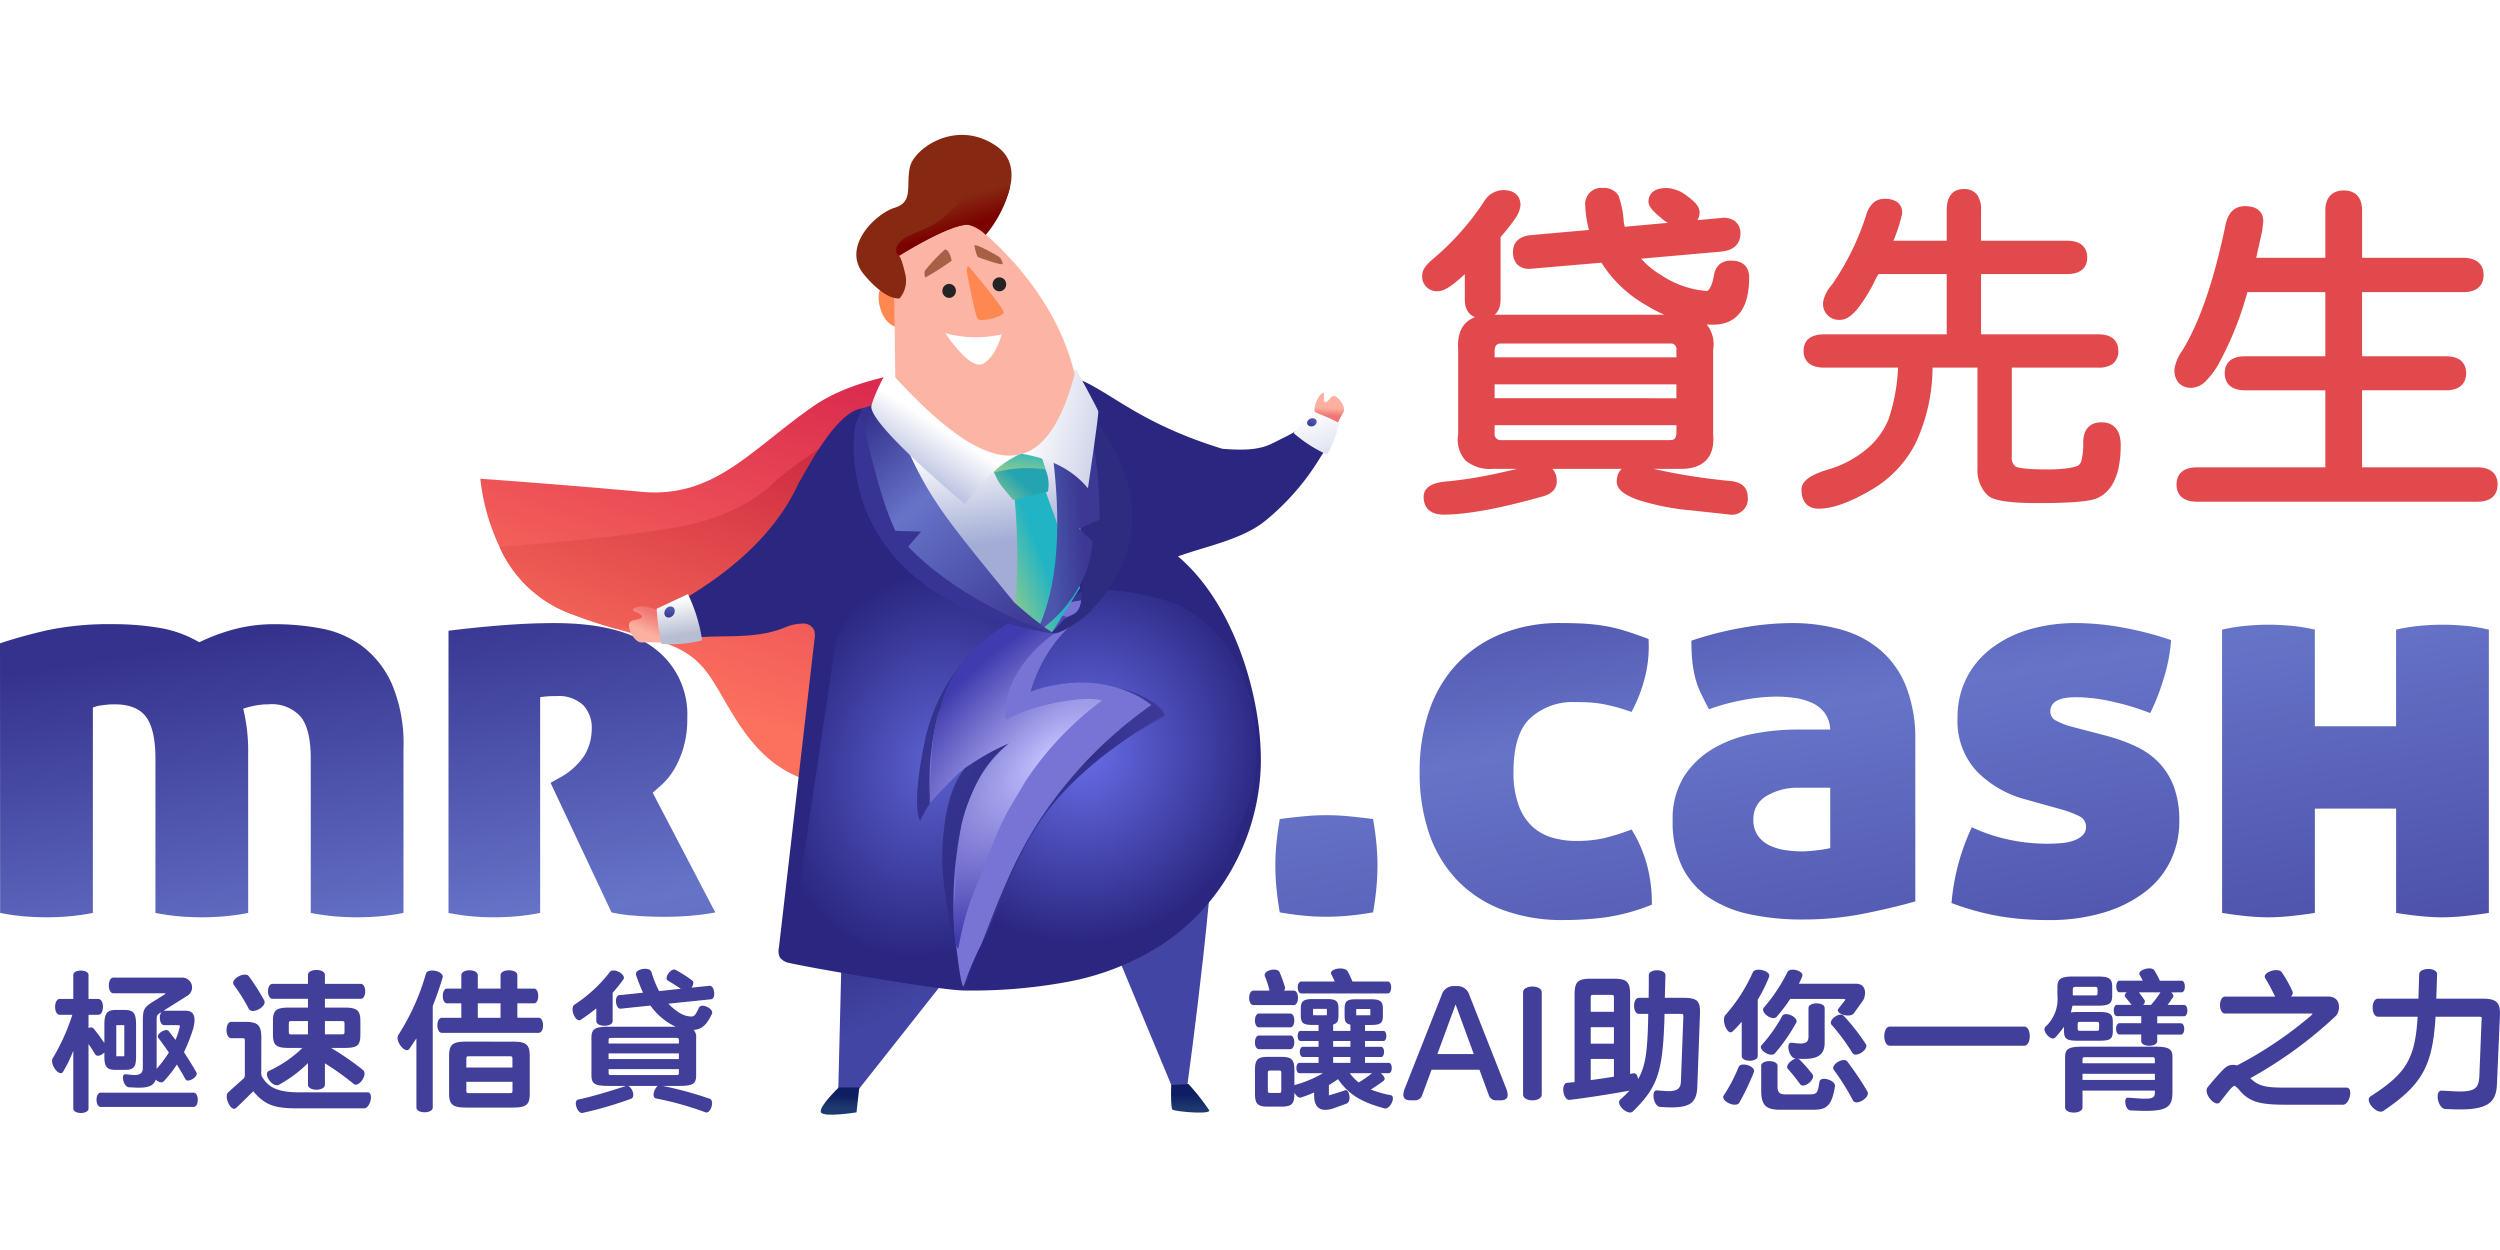 <svg xmlns="http://www.w3.org/2000/svg" xmlns:xlink="http://www.w3.org/1999/xlink" width="320" height="160" viewBox="0 0 320 160">
  <defs>
    <linearGradient id="linear-gradient" x1="0.08" y1="0.032" x2="0.767" y2="0.979" gradientUnits="objectBoundingBox">
      <stop offset="0" stop-color="#35328d"/>
      <stop offset="0.396" stop-color="#6674c8"/>
      <stop offset="1" stop-color="#3f3d98"/>
    </linearGradient>
    <linearGradient id="linear-gradient-2" x1="0.76" y1="0.049" x2="0.542" y2="0.909" gradientUnits="objectBoundingBox">
      <stop offset="0" stop-color="#d6224c"/>
      <stop offset="1" stop-color="#fc715e"/>
    </linearGradient>
    <linearGradient id="linear-gradient-3" x1="0.76" y1="0.049" x2="0.537" y2="0.951" gradientUnits="objectBoundingBox">
      <stop offset="0" stop-color="#b70932"/>
      <stop offset="1" stop-color="#f96d5b"/>
    </linearGradient>
    <linearGradient id="linear-gradient-4" x1="0.27" y1="0.77" x2="0.075" y2="0.311" gradientUnits="objectBoundingBox">
      <stop offset="0" stop-color="#4345a5"/>
      <stop offset="1" stop-color="#1d1a61"/>
    </linearGradient>
    <linearGradient id="linear-gradient-5" x1="1.002" y1="0.807" x2="1.012" y2="0.337" gradientUnits="objectBoundingBox">
      <stop offset="0" stop-color="#1e396f"/>
      <stop offset="1" stop-color="#0f1d63"/>
    </linearGradient>
    <radialGradient id="radial-gradient" cx="0.309" cy="0.53" r="0.458" gradientTransform="matrix(0.25, -0.968, 0.788, 0.203, -0.185, 0.722)" gradientUnits="objectBoundingBox">
      <stop offset="0" stop-color="#5c61d0"/>
      <stop offset="1" stop-color="#2b2781"/>
    </radialGradient>
    <radialGradient id="radial-gradient-2" cx="0.343" cy="0.428" r="0.689" gradientTransform="matrix(1, -0.027, 0.017, 0.631, -0.007, 0.167)" gradientUnits="objectBoundingBox">
      <stop offset="0" stop-color="#686de8"/>
      <stop offset="1" stop-color="#2b2781"/>
    </radialGradient>
    <radialGradient id="radial-gradient-3" cx="0.5" cy="0.5" r="0.5" gradientUnits="objectBoundingBox">
      <stop offset="0" stop-color="#1a1864"/>
      <stop offset="1" stop-color="#3e3a9b"/>
    </radialGradient>
    <radialGradient id="radial-gradient-4" cx="0.289" cy="0.5" r="1.218" gradientTransform="matrix(-0.945, 0.326, -0.108, -0.314, 1.027, 0.494)" gradientUnits="objectBoundingBox">
      <stop offset="0" stop-color="#c5c3ff"/>
      <stop offset="1" stop-color="#403bae"/>
    </radialGradient>
    <linearGradient id="linear-gradient-7" x1="0.465" y1="0.504" x2="0.643" y2="0.692" gradientUnits="objectBoundingBox">
      <stop offset="0" stop-color="#fcb09f"/>
      <stop offset="1" stop-color="#f07573"/>
    </linearGradient>
    <linearGradient id="linear-gradient-8" x1="0.5" x2="0.5" y2="1" gradientUnits="objectBoundingBox">
      <stop offset="0" stop-color="#dfe2f1"/>
      <stop offset="1" stop-color="#fff"/>
    </linearGradient>
    <linearGradient id="linear-gradient-9" x1="1" y1="0.404" x2="0.4" y2="0.829" gradientUnits="objectBoundingBox">
      <stop offset="0" stop-color="#3d3894"/>
      <stop offset="1" stop-color="#4c56ad"/>
    </linearGradient>
    <linearGradient id="linear-gradient-10" x1="0.642" y1="0.469" x2="0.127" y2="0.568" xlink:href="#linear-gradient-7"/>
    <linearGradient id="linear-gradient-11" x1="0.261" y1="0.916" x2="0.621" y2="0.331" gradientUnits="objectBoundingBox">
      <stop offset="0" stop-color="#fff"/>
      <stop offset="0.999" stop-color="#b7bdd2"/>
    </linearGradient>
    <linearGradient id="linear-gradient-13" x1="0.462" y1="0.091" x2="0.534" y2="0.567" gradientUnits="objectBoundingBox">
      <stop offset="0" stop-color="#fff"/>
      <stop offset="0.999" stop-color="#a2acd5"/>
    </linearGradient>
    <linearGradient id="linear-gradient-14" x1="0.5" y1="0.563" x2="0" y2="1" gradientUnits="objectBoundingBox">
      <stop offset="0" stop-color="#21b4c4"/>
      <stop offset="1" stop-color="#9acc87"/>
    </linearGradient>
    <linearGradient id="linear-gradient-15" x1="0.5" y1="0.563" x2="0" y2="1" gradientUnits="objectBoundingBox">
      <stop offset="0" stop-color="#24a3b1"/>
      <stop offset="1" stop-color="#9acc87"/>
    </linearGradient>
    <linearGradient id="linear-gradient-16" y1="-0.318" xlink:href="#linear-gradient-14"/>
    <linearGradient id="linear-gradient-17" x1="0.173" y1="0.618" x2="0.672" y2="0.456" gradientUnits="objectBoundingBox">
      <stop offset="0" stop-color="#4c56ad"/>
      <stop offset="0.158" stop-color="#4753a8"/>
      <stop offset="1" stop-color="#3d3894"/>
    </linearGradient>
    <filter id="路径_1177" x="114.589" y="30.09" width="44.165" height="68.945" filterUnits="userSpaceOnUse">
      <feOffset dx="-2" input="SourceAlpha"/>
      <feGaussianBlur stdDeviation="6" result="blur"/>
      <feFlood flood-opacity="0.161"/>
      <feComposite operator="in" in2="blur"/>
      <feComposite in="SourceGraphic"/>
    </filter>
    <linearGradient id="linear-gradient-18" x1="0.119" y1="0.324" x2="1.887" y2="0.828" xlink:href="#linear-gradient-13"/>
    <linearGradient id="linear-gradient-20" x1="0.495" y1="0.474" x2="0.223" y2="0.871" xlink:href="#linear-gradient-13"/>
    <linearGradient id="linear-gradient-21" x1="0.414" y1="0.354" x2="0.556" y2="0.686" gradientUnits="objectBoundingBox">
      <stop offset="0" stop-color="#872812"/>
      <stop offset="1" stop-color="#7a0200"/>
    </linearGradient>
  </defs>
  <g id="mrd-logo" transform="translate(-61.566 -277.695)">
    <rect id="矩形_133" data-name="矩形 133" width="320" height="160" transform="translate(61.566 277.695)" fill="rgba(255,255,255,0)"/>
    <g id="组_312" data-name="组 312" transform="translate(61.566 302.26)">
      <path id="路径_2183" data-name="路径 2183" d="M18.109,3.324c.743.221,1.547-1.587.8-1.688A13.893,13.893,0,0,1,16.381.912C17,.531,17.567.129,18.029-.213c.3-.221,0-.663-.382-.964h1.025c.522,0,.522-1.326,0-1.326H15.638v-.743h2.049c.522,0,.522-1.306,0-1.306H15.638V-5.3h2.371c.482,0,.482-1.286,0-1.286H15.638v-.764h.683c1.346,0,1.607-.221,1.607-1.246v-.8c0-.985-.321-1.246-1.607-1.246H14.513c-1.206,0-1.487.261-1.487,1.246v.8c0,.784.121,1.065.743,1.206v.8h-2.21v-.824c.542-.141.683-.442.683-1.185v-.824c0-.985-.3-1.246-1.487-1.246H8.988c-1.266,0-1.567.281-1.567,1.246v.824c0,1.025.3,1.246,1.567,1.246h.7v.764H7.38C6.9-6.582,6.9-5.3,7.38-5.3H9.691v.743H7.7c-.542,0-.542,1.306,0,1.306H9.691V-2.5H7.26c-.542,0-.542,1.326,0,1.326h2.994A14.627,14.627,0,0,1,6.717.31L6.6.37V-1.519c0-1.386-.321-1.748-1.668-1.748H3.2c-1.346,0-1.648.362-1.648,1.748V1.355c0,1.386.3,1.748,1.648,1.748H4.929C6.3,3.1,6.6,2.741,6.6,1.355v-.04c.221.4.563.743.9.6.563-.181,1.105-.4,1.627-.623v.362q0,2.321,2.23,1.748c-.02,0,.884-.3,1.949-.7.643-.261.321-1.989-.3-1.668-.462.181-1.206.4-1.989.623V.35c.4-.241.784-.5,1.165-.764C13.569,1.576,15.176,2.52,18.109,3.324Zm.442-14.707c.583,0,.583-1.527,0-1.527H14.031a14.1,14.1,0,0,0-.6-1.286c-.422-.723-2.512-.342-2.09.4a9.706,9.706,0,0,1,.422.884H7.481c-.6,0-.6,1.527,0,1.527ZM3.4-11.806a.074.074,0,0,0,.02.06H1.352c-.723,0-.723,1.848,0,1.848H6.516c.723,0,.723-1.848,0-1.848H5.25a.456.456,0,0,0,.141-.462A19.567,19.567,0,0,0,4.708-14.1c-.321-.683-2.15-.241-1.889.5A12.36,12.36,0,0,1,3.4-11.806ZM6.074-7.044c.683,0,.683-1.768,0-1.768h-4c-.7,0-.7,1.768,0,1.768Zm0,2.793c.683,0,.683-1.748,0-1.748h-4c-.7,0-.7,1.748,0,1.748ZM3.2-1.016c0-.5,0-.5.5-.5h.723c.5,0,.5,0,.5.5V.852c0,.5,0,.5-.5.5H3.7c-.5,0-.5,0-.5-.5ZM14.834.008a5.877,5.877,0,0,1-1.145-1.185h2.853A15.7,15.7,0,0,1,14.834.008ZM11.559-3.247h2.21V-2.5h-2.21Zm0-2.049h2.21v.743h-2.21ZM8.988-9.415h1.768v.824H8.988Zm5.525.02h1.808v.8H14.513ZM11.358,3.4h.04ZM33.661.651,29-11.163a1.574,1.574,0,0,0-1.607-1.165H27.07a1.586,1.586,0,0,0-1.627,1.165L20.782.651a2.858,2.858,0,0,0-.241.924c0,.462.281.723.944.723h.482a.982.982,0,0,0,1.025-.764l1.165-3.154h6.128l1.165,3.154a.982.982,0,0,0,1.025.764h.482c.683,0,.944-.261.944-.723A2.857,2.857,0,0,0,33.661.651ZM24.9-3.628l2.331-6.349,2.331,6.349Zm10.97,5.184c0,.5.643.743,1.185.743.583,0,1.206-.241,1.206-.743v-13.08c0-.522-.623-.743-1.206-.743-.563,0-1.185.241-1.185.743ZM48.308,2.2c-.643.6,1,2.13,1.627,1.507C53.09.631,53.713-1.338,53.954-7.787l.02-.985H55.9c.5,0,.5,0,.482.5l-.3,7.936c0,1.125-.362,1.627-2.431,1.406l-.623-.04c-.844-.1-.442,2.11.4,2.11l.643.04c3.235.161,4-.583,4.1-2.592l.342-9.363c.06-1.627-.321-2.049-2.11-2.049H54.014l.08-2.893c0-.844-2.13-.844-2.13,0,0,.422,0,1.627-.02,2.893H50.679c-.8,0-.8,2.049,0,2.049H51.9c-.02.3-.02.583-.02.8-.1,3.978-.321,5.887-1.286,7.555-.06-.462-.261-.8-.6-.743l-.422.08V-11.2c0-1.668-.4-2.069-2.07-2.069H44.531c-1.668,0-2.069.4-2.069,2.069V-.032l-.924.08c-.9.1-.542,2.291.3,2.19,2.431-.3,5.144-.723,7.655-1.185A16.473,16.473,0,0,1,48.308,2.2Zm-3.777-5.2H47.5v2.27c-.985.161-1.989.3-2.974.442Zm0-7.7c0-.5,0-.5.5-.5H47c.5,0,.5,0,.5.5v1.668H44.531Zm0,3.637H47.5v2.11H44.531ZM66.692-9.576C66.17-8.993,67.8-7.767,68.34-8.41a20.99,20.99,0,0,0,1.728-2.27h6.651c.5,0,.5,0,.181.4l-.663.844c-.482.643,1.487,1.246,1.969.6L79.35-10.44c.422-.583.583-2.19-.864-2.19H71.173a8.61,8.61,0,0,0,.422-.924c.321-.7-1.567-1.246-1.889-.563A21.115,21.115,0,0,1,66.692-9.576Zm-4.882.9c-.643.643.241,2.793.884,2.15a13.949,13.949,0,0,0,1.165-1.246v4.4c0,.8,2.049.8,2.049,0V-10.58a19.623,19.623,0,0,0,1.447-2.913c.321-.784-1.788-1.326-2.09-.563A21.42,21.42,0,0,1,61.81-8.671ZM75.794.491c.1-.784-1.889-1.366-1.989-.563-.221,1.427-.3,1.607-1.286,1.607H69.505c-.8,0-1.065-.2-1.065-1.065V-2.121c0-.8-2.09-.8-2.09,0V1.053c0,1.949.683,2.451,2.471,2.451h4.119C74.589,3.5,75.372,3.183,75.794.491ZM71.334.229c.482.643,2.049-.643,1.567-1.286a20.311,20.311,0,0,0-1.648-1.869.453.453,0,0,0-.221-.1h.141c2.592.161,3.3-.6,3.3-2.11v-4.38c0-.8-2.07-.8-2.07,0V-5.9c0,.683-.221,1.085-1.768.864l-.382-.04c-.824-.1-.342,1.969.482,2.029h.08c-.583.1-1.427.9-1.045,1.326A22.952,22.952,0,0,1,71.334.229ZM78.1,2.319c.422.743,2.27-.422,1.848-1.145a37.586,37.586,0,0,0-2.572-3.838c-.482-.643-2.21.442-1.728,1.065A29.63,29.63,0,0,1,78.1,2.319ZM66.411-4.774c-.542.542,1.125,1.627,1.668,1.085a22.481,22.481,0,0,0,2.753-3.958c.382-.643-1.406-1.507-1.788-.864A19.4,19.4,0,0,1,66.411-4.774ZM61.569,1.656c-.482.7,1.487,1.648,1.969.964A32.052,32.052,0,0,0,65.406-1.3c.321-.743-1.627-1.406-1.949-.663A20.908,20.908,0,0,1,61.569,1.656ZM78.024-3.769c.442.7,2.19-.5,1.708-1.145a27.058,27.058,0,0,0-2.813-3.6c-.482-.583-2.049.542-1.567,1.125A27.072,27.072,0,0,1,78.024-3.769Zm21.981-.924c.964,0,.964-2.451,0-2.451H82.826c-.964,0-.964,2.451,0,2.451Zm18.987,1.467c0-1.065-.462-1.346-2.25-1.346h-9.263c-1.768,0-2.23.281-2.23,1.346V3.2c0,.884,2.23.884,2.23,0V1.053h9.263v.141c0,.743-.08,1.045-2.552.824l-.884-.06c-.643-.06-.342,1.627.3,1.627l.964.04c3.878.161,4.42-.522,4.42-2.411Zm1.165-8.3c.563,0,.563-1.487,0-1.487h-2.773a13.148,13.148,0,0,0-.7-1.306c-.382-.643-2.311-.04-1.869.6.1.161.221.4.382.7h-2.974c-.563,0-.563,1.487,0,1.487h.9c-.221.221-.321.422-.141.643s.542.643.764.964H111.9c-.563,0-.563,1.447,0,1.447h3.094v.9H112.2c-.563,0-.563,1.447,0,1.447h2.793v.844c0,.8,2.049.8,2.049,0V-6.12h3.034c.563,0,.563-1.447,0-1.447h-3.034v-.9h3.436c.563,0,.563-1.447,0-1.447h-2.11c.241-.321.462-.663.683-.964.141-.221,0-.422-.221-.643ZM109.408-9.817c1.507,0,1.869-.261,1.869-1.306v-1.105c0-1.045-.362-1.326-1.869-1.326h-3.074c-1.668,0-2.069.3-2.069,1.427v.964a4.819,4.819,0,0,1-1.527,4.039c-.542.482.743,1.929,1.246,1.386a13,13,0,0,0,1.125-1.386V-6.6c0,1.045.342,1.266,1.748,1.266h2.753c1.447,0,1.748-.221,1.748-1.266V-7.747c0-1-.362-1.266-1.748-1.266h-2.753a5.282,5.282,0,0,0-.864.06l.2-.864ZM107.479-1.1h9.263v.784h-9.263Zm0-1.627c0-.5,0-.5.5-.5h8.258c.5,0,.5,0,.5.5v.281h-9.263Zm-1.246-8.941c0-.542.02-.563.563-.563h2.11c.5,0,.5,0,.5.5v.1c0,.5,0,.5-.5.5h-2.672Zm.623,4.42c0-.5,0-.5.5-.5h1.748c.5,0,.5,0,.5.5V-7.1c0,.5,0,.5-.5.5h-1.748c-.5,0-.5,0-.5-.5ZM115.4-10.56c-.161-.241-.482-.663-.7-.964h2.753a12.889,12.889,0,0,1-1.206,1.607h-1C115.456-10.138,115.516-10.359,115.4-10.56Zm10.327-.422c-.864,0-.864,2.17,0,2.17h10.79c.5,0,.5,0,.121.342a50.373,50.373,0,0,1-9.4,6.309,1.216,1.216,0,0,0-.482-.08c-.542,0-.844.161-1.467.8-.6.643-1.507,1.688-1.828,2.11-.522.8,1.085,2.652,1.627,1.828l1.125-1.427c.482-.542.522-.542.723-.643a2.693,2.693,0,0,1,.723.683c1.286,1.447,2.632,1.748,5.927,1.748h7.233c.864,0,1.346-2.19.462-2.19H133.4c-2.351,0-3.376-.141-4.44-1.206a54.45,54.45,0,0,0,10.95-7.977c.583-.583.723-2.471-.964-2.471h-4.822a.564.564,0,0,0,.221-.683A15.922,15.922,0,0,0,133-14.076c-.462-.723-2.592.02-2.13.743.4.643.944,1.688,1.266,2.351ZM144.328,1.8c-.8.542.844,2.391,1.668,1.848,5-3.4,6.289-5.766,6.671-12.055h5.425c.5,0,.522,0,.462.5l-.281,7.133c-.1,1.587-.522,2.11-3.7,1.889l-1.105-.06c-.964-.06-.5,2.351.462,2.351l.985.04c4.42.161,5.505-.844,5.606-3.154l.382-8.7c.1-1.848-.4-2.311-2.311-2.311h-5.827l.1-3.134c0-.884-2.23-.884-2.291,0l-.1,3.134h-5.164c-.924,0-.924,2.311,0,2.311h5.063C150.055-2.865,148.789-1.077,144.328,1.8Z" transform="translate(159.083 113.981)" fill="#413f9a"/>
      <path id="路径_1234" data-name="路径 1234" d="M-347.736-35.488q2.459-.843,5.9-1.651a39.068,39.068,0,0,1,8.713-.808,35.426,35.426,0,0,1,5.691.457,14.861,14.861,0,0,1,5.2,1.862,24.934,24.934,0,0,1,4.286-1.616,20.21,20.21,0,0,1,5.551-.7,31.789,31.789,0,0,1,5.656.527,12.857,12.857,0,0,1,5.27,2.213,12.339,12.339,0,0,1,3.865,4.848A19.556,19.556,0,0,1-296.09-22V-.987a28.359,28.359,0,0,1-3.3.457q-1.476.105-2.6.105-1.195,0-2.67-.105a28.36,28.36,0,0,1-3.3-.457V-20.732q0-3.724-1.265-5.34a4.947,4.947,0,0,0-4.146-1.616,8.88,8.88,0,0,0-1.932.211,9.811,9.811,0,0,0-1.3.351,22.651,22.651,0,0,1,.632,5.621V-.987a28.361,28.361,0,0,1-3.3.457q-1.476.105-2.6.105-1.195,0-2.67-.105a28.363,28.363,0,0,1-3.3-.457V-20.732q0-3.724-1.194-5.34t-4.075-1.616a10.478,10.478,0,0,0-1.651.141,3.5,3.5,0,0,0-1.089.281V-.987a28.363,28.363,0,0,1-3.3.457q-1.476.105-2.6.105-1.195,0-2.67-.105a28.362,28.362,0,0,1-3.3-.457Zm57.408-1.616q3.3-.422,6.851-.7t6.71-.281q8.5,0,12.753,3.2a10.565,10.565,0,0,1,4.251,8.959,13.085,13.085,0,0,1-.492,3.794,12.21,12.21,0,0,1-1.195,2.776,8.341,8.341,0,0,1-1.476,1.862q-.773.7-1.265,1.124l8.01,15.318a27.384,27.384,0,0,1-3.127.422q-1.721.141-3.338.141-1.967,0-3.794-.141a20.364,20.364,0,0,1-3.021-.422l-7.8-16.583.984-.562a8.807,8.807,0,0,0,3.373-2.986,6.7,6.7,0,0,0,.913-3.408,4.186,4.186,0,0,0-1.089-2.986,4.58,4.58,0,0,0-3.478-1.159,11.117,11.117,0,0,0-2.038.141V-.987a28.361,28.361,0,0,1-3.3.457q-1.476.105-2.6.105-1.195,0-2.6-.105a28.759,28.759,0,0,1-3.232-.457Zm106.4,24.1q1.616-.211,3.092-.351t2.881-.141q1.405,0,2.881.141t3.092.351q.281,1.616.422,3.092t.141,2.881q0,1.405-.141,2.881t-.422,3.092q-1.616.281-3.092.422t-2.881.141q-1.405,0-2.881-.141t-3.092-.422q-.281-1.616-.422-3.092t-.141-2.881q0-1.405.141-2.881T-183.926-13Zm45.033,1.335A17.128,17.128,0,0,1-137-7.417a18.806,18.806,0,0,1,.7,5.375,25.548,25.548,0,0,1-5.9,1.616,40.893,40.893,0,0,1-5.34.351,21.866,21.866,0,0,1-7.94-1.335,15.585,15.585,0,0,1-5.8-3.83,16.278,16.278,0,0,1-3.548-5.973,24.033,24.033,0,0,1-1.195-7.835,23.885,23.885,0,0,1,1.195-7.729,16.488,16.488,0,0,1,3.513-6.008,16.11,16.11,0,0,1,5.692-3.9,19.953,19.953,0,0,1,7.729-1.405q1.476,0,2.811.07a24.49,24.49,0,0,1,2.635.281,19.94,19.94,0,0,1,2.67.632q1.37.422,3.057,1.054a16.214,16.214,0,0,1-.422,4.743,19.388,19.388,0,0,1-1.757,4.6q-1.195-.422-2.143-.668t-1.792-.386a13.649,13.649,0,0,0-1.651-.176q-.808-.035-1.722-.035a8.011,8.011,0,0,0-5.586,2q-2.213,2-2.213,6.921a12.052,12.052,0,0,0,.668,4.321,6.957,6.957,0,0,0,1.757,2.705,6.407,6.407,0,0,0,2.53,1.405,10.829,10.829,0,0,0,3.057.422,15.809,15.809,0,0,0,3.548-.351A28.37,28.37,0,0,0-138.894-11.668Zm25.428-12.788a3.778,3.778,0,0,0-.7-2.108,4.19,4.19,0,0,0-1.616-1.3,7.861,7.861,0,0,0-2.178-.632,16.885,16.885,0,0,0-2.459-.176,23.616,23.616,0,0,0-3.935.386,28.417,28.417,0,0,0-4.638,1.23q-.632-1.195-1.089-2.178a10.723,10.723,0,0,1-.7-2,15.228,15.228,0,0,1-.351-2.108q-.105-1.089-.105-2.494a44.665,44.665,0,0,1,6.71-1.686,36.525,36.525,0,0,1,6.008-.562,23.122,23.122,0,0,1,6.605.878A13.153,13.153,0,0,1-106.9-34.5a11.962,11.962,0,0,1,3.2,4.673,18.435,18.435,0,0,1,1.124,6.781V-2.463q-2.67.773-6.465,1.546a40.068,40.068,0,0,1-8.01.773,31.475,31.475,0,0,1-6.71-.668,14.911,14.911,0,0,1-5.235-2.143,10.186,10.186,0,0,1-3.408-3.9,13.022,13.022,0,0,1-1.23-5.938,10.176,10.176,0,0,1,1.476-5.692,11.112,11.112,0,0,1,3.794-3.584,16.166,16.166,0,0,1,5.129-1.862,29.712,29.712,0,0,1,5.481-.527Zm0,7.448h-4.005a7.677,7.677,0,0,0-4.146,1.054A3.3,3.3,0,0,0-123.3-13a3.5,3.5,0,0,0,.632,2.213,4.08,4.08,0,0,0,1.581,1.23A7.284,7.284,0,0,0-119.051-9a15.74,15.74,0,0,0,2,.141A16.9,16.9,0,0,0-115.222-9a15.362,15.362,0,0,0,1.757-.281Zm24.937,1.476a13.6,13.6,0,0,1-6.183-3.584A9.457,9.457,0,0,1-97.171-26a11,11,0,0,1,1.124-4.989,11.06,11.06,0,0,1,3.162-3.83,14.767,14.767,0,0,1,4.813-2.424,21.094,21.094,0,0,1,6.148-.843,33.494,33.494,0,0,1,5.832.562,42.3,42.3,0,0,1,6.254,1.616,21.37,21.37,0,0,1-.913,4.813,28.624,28.624,0,0,1-1.757,4.532,31.45,31.45,0,0,0-4.567-1.405,21.459,21.459,0,0,0-4.919-.632q-3.3,0-3.3,1.827a1.308,1.308,0,0,0,.773,1.195,8.588,8.588,0,0,0,1.757.7l4.567,1.195a22.883,22.883,0,0,1,3.83,1.37,9.985,9.985,0,0,1,2.951,2.073,9.01,9.01,0,0,1,1.932,3.092,12.36,12.36,0,0,1,.7,4.427,11.588,11.588,0,0,1-1.089,4.989,11.029,11.029,0,0,1-3.232,4.005,16.386,16.386,0,0,1-5.27,2.67,24.017,24.017,0,0,1-7.2.984,37.217,37.217,0,0,1-6.254-.492,34.45,34.45,0,0,1-6.113-1.686,28.255,28.255,0,0,1,2.6-9.7,21.833,21.833,0,0,0,4.708,1.581,23.415,23.415,0,0,0,4.919.527q.843,0,1.757-.07a6.379,6.379,0,0,0,1.616-.316,3.282,3.282,0,0,0,1.159-.668,1.456,1.456,0,0,0,.457-1.124,1.463,1.463,0,0,0-.913-1.37A12.8,12.8,0,0,0-83.75-14.2Zm25.218-21.712a23.684,23.684,0,0,1,3.057-.492q1.511-.141,2.916-.141,1.335,0,2.881.141a21.388,21.388,0,0,1,3.021.492v12.367h10.4V-37.245a23.685,23.685,0,0,1,3.057-.492q1.511-.141,2.916-.141,1.335,0,2.881.141a21.389,21.389,0,0,1,3.021.492V-.987q-1.827.281-3.3.422t-2.67.141q-1.195,0-2.67-.141t-3.232-.422V-14.338h-10.4V-.987q-1.827.281-3.3.422t-2.67.141q-1.195,0-2.67-.141t-3.232-.422Z" transform="translate(347.736 93.275)" fill="url(#linear-gradient)"/>
      <path id="路径_2184" data-name="路径 2184" d="M6.046-3.613c.221.382.8.161,1.185-.221v.482c0,1.406.321,1.748,1.527,1.748H9.783c1.226,0,1.507-.342,1.507-1.748V-7.33c0-1.527-.3-1.949-1.507-1.949H8.758c-1.206,0-1.527.422-1.527,1.949V-5.04c-.422-.623-.964-1.366-1.386-1.869a.5.5,0,0,0-.643-.04V-8.656H6.448c.8,0,.8-2.029,0-2.029H5.2V-13.76c0-.743-1.949-.743-1.949,0v3.074H1.525c-.8,0-.8,2.029,0,2.029H3.132A26.363,26.363,0,0,1,.641-3.131c-.482.743.824,2.512,1.306,1.768A17.759,17.759,0,0,0,3.253-4.055V3.339c0,.764,1.949.764,1.949,0V-4.919C5.523-4.457,5.825-4,6.046-3.613ZM17.6-.419c.3.563,1.728-.342,1.406-.884-.482-.824-1.025-1.708-1.587-2.572a21.556,21.556,0,0,0,1.206-3.094c.161-.7.482-2.21-.985-2.21H14.806L18-11.188a1.26,1.26,0,0,0-.864-2.23H8.4c-.8,0-.8,2.009,0,2.009h6.269c.5,0,.522-.02.06.281l-.764.482C12.174-9.561,12.154-9.5,12.154-7.411v5.505c0,.643-.221,1.125-1.768.9l-.422-.04c-.683-.1-.3,1.607.4,1.668l.5.02c1.909.141,2.672-.181,2.933-1,.342.3.784.482,1.025.221a14.743,14.743,0,0,0,1.688-2.15C16.9-1.644,17.277-1.041,17.6-.419Zm1.045,3.556c.723,0,.723-1.828,0-1.828H6.769c-.723,0-.723,1.828,0,1.828ZM13.922-7.913c0-.643.02-.764.583-1.065l.04-.02c-.382.442-.241,1.668.342,1.668h1.567c.5,0,.5,0,.362.5a9.473,9.473,0,0,1-.482,1.386l-.864-1.125c-.362-.462-1.708.4-1.326.884.462.583.884,1.206,1.346,1.848a14.54,14.54,0,0,1-1.567,2.09ZM8.758-7.33H9.783v3.978H8.758ZM39.138.184c.643.542,1.869-1.226,1.206-1.768a36.027,36.027,0,0,0-4.1-2.833h1.728C39.66-4.417,40-4.759,40-6.145V-7.853c0-1.366-.422-1.728-2.029-1.728H35.461v-1.125h4.6c.743,0,.743-1.909,0-1.909h-4.6V-13.76c0-.844-2.17-.844-2.17,0v1.145H28.75c-.764,0-.764,1.909,0,1.909h4.541v1.125H30.839c-1.627,0-2.029.362-2.029,1.728v1.708c0,1.386.4,1.728,2.029,1.728h1.748a15.3,15.3,0,0,1-4.28,2.933C27.484-1.1,28.77.727,29.574.3a16.738,16.738,0,0,0,3.717-2.773V.285c0,.864,2.17.864,2.17,0V-2.448A35.153,35.153,0,0,1,39.138.184ZM27.323-5.663c0-1.668-.422-2.09-2.11-2.09H23.466c-.8,0-.8,2.09,0,2.09h1.246c.5,0,.5,0,.5.5v4.018c0,.482,0,.522-.382.844L23.1,1.249c-.643.583.382,2.632,1,2.009.2-.161,1.708-1.648,2.19-2.13,1.507,1.828,2.853,2.19,5.626,2.19h8.559c.8,0,1.266-2.049.462-2.049h-8.68c-2.512,0-3.8-.462-4.661-1.708a1.139,1.139,0,0,1-.281-.924ZM25.716-9.42c.422.784,2.391-.3,1.969-1.085a27.321,27.321,0,0,0-1.949-3.074c-.542-.7-2.471.422-1.929,1.105A22.844,22.844,0,0,1,25.716-9.42ZM37.47-7.853c.5,0,.5,0,.5.5v.7c0,.5,0,.5-.5.5H35.461V-7.853Zm-6.63.5c0-.5,0-.5.5-.5h1.949v1.708H31.342c-.5,0-.5,0-.5-.5Zm22.724,2.13c-1.768,0-2.21.362-2.21,1.869V1.37c0,1.467.442,1.848,2.21,1.848h5.907c1.828,0,2.21-.382,2.21-1.848V-3.352c0-1.507-.442-1.869-2.21-1.869Zm9.263-1.125c.743,0,.743-1.929,0-1.929H60.094v-1.848h2.13c.723,0,.723-1.889,0-1.889h-2.13V-13.72c0-.844-2.15-.844-2.15,0v1.708H55.03V-13.72c0-.844-2.11-.844-2.11,0v1.708H51.092c-.723,0-.723,1.889,0,1.889h1.828v1.848H50.429c-.764,0-.764,1.929,0,1.929ZM47.174,3.218c0,.8,2.09.8,2.09,0v-13c.462-1.165.884-2.371,1.266-3.637.221-.824-1.929-1.306-2.15-.462a29.353,29.353,0,0,1-3.516,7.8c-.482.743.864,2.491,1.406,1.788l.9-1.346ZM53.564-2.85c0-.5,0-.5.5-.5h4.9c.5,0,.5,0,.5.5v.944H53.564Zm.5,4.219c-.5,0-.5,0-.5-.5V-.077h5.907V.867c0,.5,0,.5-.5.5Zm.964-11.493h2.913v1.848H55.03ZM71.767-7.129c-1.768,0-2.19.3-2.19,1.427V-.941c0,1.125.422,1.386,2.19,1.386h2.25c-1.768.583-4.32,1.366-6.148,1.748-.663.161-.08,1.869.583,1.708A48.751,48.751,0,0,0,74.64,2.093c.623-.221.141-1.487-.382-1.648h3.818c-.462.3-.844,1.487-.221,1.607a40.882,40.882,0,0,1,6.309,1.768c.643.261,1.226-1.447.563-1.728A46.215,46.215,0,0,0,78.679.445h2.09c1.828,0,2.21-.261,2.21-1.386V-5.7a1.334,1.334,0,0,0-.321-1.025c.964-.06,1.587-.482,2.331-2.029.342-.663-1.326-1.467-1.648-.824-.422.9-.563,1.125-.964,1.145a3.024,3.024,0,0,1-1.607-.522,7.277,7.277,0,0,1-1.346-1.125l5.465-.563c.663-.06.462-1.788-.2-1.728l-2.291.241c.221-.342.342-.764.04-.944a15.988,15.988,0,0,0-2.09-1.326c-.583-.321-1.547,1.065-.985,1.366.482.3,1.105.663,1.648,1.045l-2.773.3a13.513,13.513,0,0,1-.985-2.451c-.221-.743-2.19-.382-1.969.382a21.359,21.359,0,0,0,.9,2.27l-3.054.321c-.663.06-.482,1.788.181,1.728l3.818-.4a8.28,8.28,0,0,0,2.351,2.23,9.585,9.585,0,0,0,.884.482Zm-4.32-2.853c-.743.422.1,2.431.784,1.949.7-.462,1.346-.944,1.969-1.447v1.627c0,.8,2.09.8,2.09,0v-3.617a21.182,21.182,0,0,0,1.366-1.708c.462-.623-1.306-1.587-1.728-.944A18.6,18.6,0,0,1,67.447-9.982ZM72.27-.941c-.5,0-.5,0-.5-.5V-1.7h9v.261c0,.5,0,.5-.5.5Zm-.5-2.773h9v.723h-9Zm0-1.487c0-.5,0-.5.5-.5h8c.5,0,.5,0,.5.5v.221h-9Z" transform="translate(6.128 113.986)" fill="#413f9a"/>
      <path id="路径_2182" data-name="路径 2182" d="M-88.16-16.14a15.556,15.556,0,0,1-8.224-2.369,15.69,15.69,0,0,1-5.81-5.587l-9.341.8a1.673,1.673,0,0,1-1.318-.38,1.73,1.73,0,0,1-.425-1.274q0-1.475,1.832-1.654l8.045-.715a13.257,13.257,0,0,1-.626-3.575,1.561,1.561,0,0,1,1.788-1.743,1.65,1.65,0,0,1,1.52.715,12.039,12.039,0,0,1,.626,3.263l.223,1.028,12.737-1.162a1.994,1.994,0,0,1,1.475.313,1.415,1.415,0,0,1,.492,1.162q0,1.654-2.056,1.832L-98.35-24.5a10.987,10.987,0,0,0,3.218,2.905,12.7,12.7,0,0,0,6.123,2.145q1.028,0,1.475-2.547A1.688,1.688,0,0,1-87-23a1.772,1.772,0,0,1,1.162-.335q1.788,0,1.788,1.654Q-84.049-16.14-88.16-16.14Zm-4.156-12.514a3.952,3.952,0,0,1-2.235-1.073q-1.385-1.117-1.385-1.654,0-1.251,1.877-1.251a4.085,4.085,0,0,1,2.279.939q1.385.983,1.385,1.654Q-90.395-28.654-92.317-28.654Zm-25.341,11.71q-1.788,0-1.788-1.922v-4.425q-2.86,2.86-3.888,2.86a1.383,1.383,0,0,1-1.564-1.564q0-.626,1.073-1.564a34.749,34.749,0,0,0,6.749-7.553,2.425,2.425,0,0,1,2.011-1.251q1.743,0,1.743,1.43a3.007,3.007,0,0,1-.626,1.475,24.568,24.568,0,0,1-1.922,2.413v8.179Q-115.87-16.945-117.658-16.945Zm1.251,19.263a4.328,4.328,0,0,1-3.106-.939,3.509,3.509,0,0,1-.782-2.95V-12.475q-.313-4.067,3.888-3.933h23.821a4.345,4.345,0,0,1,3.128.961,3.529,3.529,0,0,1,.8,2.972V-1.57q.358,4.022-3.933,3.888Zm24.045-14.7A1.21,1.21,0,0,0-93.7-13.727h-21.587q-1.251,0-1.341,1.341v1.43h24.268Zm0,6.659V-8.5H-116.63v2.771ZM-93.7-.364q1.3,0,1.341-1.385v-1.52H-116.63v1.52a1.256,1.256,0,0,0,1.341,1.385Zm-28.961,8.536q-2.056,0-2.056-1.788,0-1.3,2.682-1.475a54.561,54.561,0,0,0,6.168-.983l5.363-1.207q1.832,0,1.832,1.7,0,1.028-1.385,1.43Q-118.283,8.173-122.663,8.173Zm31.777-.536A31.032,31.032,0,0,1-97.658,6.3Q-100,5.447-100,4.463q0-1.654,1.788-1.654l.581.089A78.994,78.994,0,0,0-86.06,4.866Q-84.227,5-84.227,6.43A1.541,1.541,0,0,1-85.97,8.173Zm16.232-.223q-1.7,0-1.7-1.966,0-1.117,2.86-2.011A14.173,14.173,0,0,0-68.352.8a10.262,10.262,0,0,0,3.128-4.2,24.442,24.442,0,0,0,1.251-7.24h-9.967q-2.145,0-2.145-1.654,0-1.609,2.145-1.609H-57.76v-8.715h-9.52l-.492.849a19.6,19.6,0,0,1-2.257,3.732q-1.05,1.274-1.81,1.274a1.541,1.541,0,0,1-1.743-1.743,3.965,3.965,0,0,1,.983-1.877,34.132,34.132,0,0,0,4.514-9.162,2.952,2.952,0,0,1,.715-1.274,1.559,1.559,0,0,1,1.117-.425,2.329,2.329,0,0,1,1.363.313,1.192,1.192,0,0,1,.425,1.028,20.685,20.685,0,0,1-1.385,4.022h8.089v-4.425q0-2.19,1.654-2.19a1.569,1.569,0,0,1,1.341.536,2.758,2.758,0,0,1,.4,1.654v4.425h11.531q2.056,0,2.056,1.654,0,1.609-2.056,1.609H-54.364v8.715h15.508q2.056,0,2.056,1.609a1.523,1.523,0,0,1-.492,1.251,2.461,2.461,0,0,1-1.564.4H-50.431V1.2a1.9,1.9,0,0,0,.715,1.743q.76.447,4.291.447a18.6,18.6,0,0,0,2.659-.156A6.364,6.364,0,0,0-41.313,2.9a1.572,1.572,0,0,0,.8-1.117,9.531,9.531,0,0,0,.223-2.324q0-2.1,1.832-2.1,1.966,0,1.966,2.413,0,5.14-2.726,6.346-1.341.581-7.374.581-5.095,0-6.078-.849A3.963,3.963,0,0,1-53.827,2.81V-10.643h-6.749a22.707,22.707,0,0,1-2.1,9.922,14.06,14.06,0,0,1-5.676,5.9Q-72.2,7.413-74.654,7.413Zm84.3-4.291q2.1,0,2.1,1.7t-2.1,1.7H-26.2q-2.145,0-2.145-1.7t2.145-1.7H-9.3V-7.738H-20.075q-2.1,0-2.1-1.7,0-1.654,2.1-1.654H-9.3V-20.3h-10.86A42.093,42.093,0,0,1-23.7-11.224a9.944,9.944,0,0,1-1.676,2.369,2.306,2.306,0,0,1-1.5.8A1.742,1.742,0,0,1-28.187-8.5a2.026,2.026,0,0,1-.425-1.43,5.181,5.181,0,0,1,.939-2.145q3.352-5.453,5.587-16.224.4-2.011,1.966-2.011,1.877,0,1.877,1.43l-.134,1.162-.894,4.022H-9.3v-6.525q0-2.1,1.877-2.1,1.832,0,1.832,2.1v6.525H7.813q2.145,0,2.145,1.7T7.813-20.3H-5.595v9.207H5.623q2.1,0,2.1,1.654,0,1.7-2.1,1.7H-5.595V3.122Z" transform="translate(307.442 32.632)" fill="#e1494c" stroke="#e1494c" stroke-width="1"/>
    </g>
    <g id="组_891" data-name="组 891" transform="translate(118.978 293.695)">
      <g id="组_296" data-name="组 296" transform="translate(6.683 24.028) rotate(7)">
        <path id="路径_70" data-name="路径 70" d="M75.387,38.24S66.192,51.533,53.181,54.364,35.926,46.725,31.822,42.483c-3.108-3.217-6.459-3.182-12.392-4.149-1.893-.307-4.06-.719-6.558-1.368a16.1,16.1,0,0,1-9.368-7.2A26.774,26.774,0,0,1,0,21.407s11.173-.565,20.65-.848S33.939,13.411,41.295,6.9,67.559-3.637,74.1,4.7C75.521,9.089,75.387,38.24,75.387,38.24Z" transform="translate(0 0)" fill="url(#linear-gradient-2)"/>
        <path id="路径_71" data-name="路径 71" d="M69.992,38.984S68.214,8.212,65.9,4.477C57.087-9.762,34.134,14.517,34.122,14.526s-3.068,4.734-11.51,7.42C15.579,24.182,3.752,26.6,0,27.344a16.1,16.1,0,0,0,9.368,7.2c2.5.649,4.664,1.061,6.558,1.368,3.96-.595,10.082-.793,12.694-4.243,2.565-3.384,11.449-13.827,18.039-20.673.971.644,2.163,1.211,1.087,5.09C42.164,36.2,40.919,39.265,41.837,43.839c.736,3.669,3.805,7.163,7.545,7.039A4.749,4.749,0,0,0,52.4,49.749a6.246,6.246,0,0,0,1.588-2.706c2.164-6.386.057-13.464,1.263-20.1a116.852,116.852,0,0,0,3.458-14.066c.578.055,1.194.128,1.853.225,9.694,1.423,5.247,28.637,5.247,28.637Z" transform="translate(3.504 2.425)" fill="url(#linear-gradient-3)"/>
      </g>
      <g id="组_300" data-name="组 300" transform="matrix(1, -0.017, 0.017, 1, 46.615, 67.278)">
        <path id="路径_1163" data-name="路径 1163" d="M.245,20.553,0,56.524l2.435-.085L18.847,34.881s8.706,3.6,15.028.058L42.63,54.95l2.054-.071s3.8-31.94,2.566-37.17S36.433,0,36.433,0Z" transform="matrix(0.999, 0.035, -0.035, 0.999, 4.284, 0)" fill="url(#linear-gradient-4)"/>
        <path id="路径_1164" data-name="路径 1164" d="M2.2.092S-.329,2.684.036,3.355,4.585,3.2,4.585,3.2L4.83,0Z" transform="translate(0.189 55.747) rotate(3)" fill="url(#linear-gradient-5)"/>
        <path id="路径_1165" data-name="路径 1165" d="M.045.077S-.11,2.986.155,3.233s4.893.751,4.7.169A30.1,30.1,0,0,0,2.263,0Z" transform="translate(44.886 56.285)" fill="url(#linear-gradient-5)"/>
      </g>
      <g id="body" transform="translate(27.903 31.855)">
        <path id="body-2" data-name="body" d="M38.07,78.924c-2.984,0-20.052-2.965-22.253-3.5a2.051,2.051,0,0,1-1.285-.689,1.882,1.882,0,0,1-.146-1.29l4.557-39.5a2.314,2.314,0,0,0-.051-1.129,1.49,1.49,0,0,0-1.563-.848,6.017,6.017,0,0,0-2.161.488c-3.862,1.59-7.922.894-12.105,1.343a8.218,8.218,0,0,1-.859.056,2.5,2.5,0,0,1-1.39-.335,2.215,2.215,0,0,1-.388-3.049,7.268,7.268,0,0,1,2.458-2.034l.018-.011.223-.136c6.2-3.81,11.17-8.543,13.781-14.3.8-1.233,4.664-9.1,8.077-9.56,6.337-.717,8.916,17.317,8.92,17.445.006.161,15.445,10.821,15.663,10.939l6.524-10.939L50.444,0c5.32.9,8.3,5.785,20.707,9.59,5.076.413,5.868-.467,7.94-1.469.242-.116.484-.243.718-.366.726-.379.986-.772,1.806-.916a3.132,3.132,0,0,1,.543-.047,2.987,2.987,0,0,1,1.352.311,1.751,1.751,0,0,1,.873.934,2.962,2.962,0,0,1-.559,2.427A31.393,31.393,0,0,1,76.647,18.8c-2.917,2.394-7.649,3.282-11.18,4.562,7.574,6.382,11.042,19.218,10.566,27.6a28.865,28.865,0,0,1-3.664,12.427,28.568,28.568,0,0,1-3.858,5.326,27.13,27.13,0,0,1-5.057,4.313,33.664,33.664,0,0,1-12.155,4.8,66.922,66.922,0,0,1-13.229,1.1Z" transform="translate(0 0)" fill="#2b2781"/>
        <g id="组_873" data-name="组 873" transform="translate(16.441 22.826)">
          <path id="路径_2166" data-name="路径 2166" d="M1.156,51.466C.743,51.358-.049,44.195,0,43.764L3.144,11.1C3.182,10.77,7.476,2.14,9.4.722,27.495,2.138,31.264-3.083,44.309,3.1c7.7,5.725,9.3,15.071,8.888,22.716A27.468,27.468,0,0,1,50.04,37.155a26.127,26.127,0,0,1-3.324,4.858,23.813,23.813,0,0,1-4.358,3.933,28.119,28.119,0,0,1-10.476,4.376,54.586,54.586,0,0,1-11.4,1.006C17.912,51.328,3.054,51.958,1.156,51.466Z" transform="translate(2.703 0) rotate(3)" fill="url(#radial-gradient)"/>
          <path id="路径_2149" data-name="路径 2149" d="M1.058,44.153l3.179-.6C20.6,42.352,29.131,31.408,30.8,20.319q.158-1.057.228-2.11c.422-6.424-3.164-18.61-12.3-18.2C15.2.169,11.574,2.534,8.578,7.042,18.305,3.658,24.045,8.76,24.045,8.76,10.82,18.186,5.126,29.952,2.8,39.753h0q-.069.289-.133.576v0C2.01,43.234.18,42.618,0,45.04" transform="translate(21.574 10.801)" fill="#35328d" fill-rule="evenodd"/>
          <path id="路径_2158" data-name="路径 2158" d="M0,53.1l3.134-1.837,5.133-.63c15.567-7.8,16.713-7.063,23.354-18.169.005-.034,1.634-6.815,1.666-7.021.107-.7.484-2.924.532-3.652C33.685,14.182,30.994,4.129,20.87.706.495-2.872,5.481,8.006,3.789,14.167c13.947-4.482,17.444.853,17.444.853C5.416,27.434,5.394,34.659,2.194,45.674" transform="translate(27.991 3.281) rotate(7)" fill-rule="evenodd" fill="url(#radial-gradient-2)"/>
          <path id="路径_2157" data-name="路径 2157" d="M1.288,38.881c-.308,0-.652-2.884-.839-4.356a46.261,46.261,0,0,1,0-12.9,27.3,27.3,0,0,1,2.5-8.7,14.485,14.485,0,0,1,3.062-4.2,6.8,6.8,0,0,1,1.494-1.09C3.575,8.96,14.261,0,16.36,0a12.9,12.9,0,0,1,5.917,1.412A3.867,3.867,0,0,1,24.2,3.077C12.655,10.907,12.088,11.89,8.391,17.758c-3.007,4.772-2.577,9.988-4.808,15.7A45.261,45.261,0,0,0,1.288,38.881Z" transform="matrix(0.996, 0.087, -0.087, 0.996, 23.615, 15.772)" opacity="0.722" fill="url(#radial-gradient-3)"/>
          <path id="路径_2165" data-name="路径 2165" d="M3.245,25.824c.3-6.389,1.767-10.078,4.568-11.9s3.91-1.708,3.91-1.708-4.1,4.379-4.954,7.327a34.456,34.456,0,0,0-1.574,8.734c-.3,4.161.919,15.144.919,15.144S2.943,32.213,3.245,25.824ZM.937,12.213C2.652,3.8,7.813,0,7.813,0s1.6,13.786-1.754,15.456S.387,22.162.387,22.162-.779,20.627.937,12.213Z" transform="translate(15.625 12.221)" fill="#2e2b82" opacity="0.799"/>
          <path id="路径_2156" data-name="路径 2156" d="M4.35,49.4c-.308,0-.652-2.884-.839-4.356a46.26,46.26,0,0,1,0-12.9,27.3,27.3,0,0,1,2.5-8.7,14.485,14.485,0,0,1,3.062-4.2,6.8,6.8,0,0,1,1.494-1.09c-3.931,1.324-6.4,2.674-7.931,4.283A20.585,20.585,0,0,0,.073,25.688,34.563,34.563,0,0,1,.93,15.251c.642-2.769,3.818-6.038,5.081-8.341,3.628-3.187,6.3-5.725,6.912-5.725,2.89,0,9.187-2.666,7.1,0,.025.865-4.841,2.959-7.1,10.5a19.805,19.805,0,0,1,6.5-1.159,15.715,15.715,0,0,1,6.634,1.439A10.7,10.7,0,0,1,28.39,13.4,54.736,54.736,0,0,0,13.681,28.754c-3.007,4.772-4.805,9.513-7.037,15.229A45.261,45.261,0,0,0,4.35,49.4Z" transform="translate(17.229 6.163)" fill="#7774d5"/>
          <path id="路径_2162" data-name="路径 2162" d="M3.681,43.114c-.485.175-.7-3.413-.577-5.315.444-6.4.5-7.091.94-10.379a21.94,21.94,0,0,1,2.538-6.386,18.1,18.1,0,0,1,3.585-4.174,30.284,30.284,0,0,0-5.073,2.8C3.577,20.467.006,24.562,0,24.573.216,15.816.527,14.924,1.635,11.4,3.533,4.428,12.116-.137,13.559.113c2.685-.312,1.64.024,5.423.95C14.694,2.943,9.072,8.17,9.76,13.844c4.159-2.256,10.793-3.105,12.285-2.444a40.745,40.745,0,0,0-9.808,10.364C9.573,26.37,9.455,25.924,6.582,33.692A36.687,36.687,0,0,0,3.681,43.114Z" transform="translate(17.244 7.596)" fill="url(#radial-gradient-4)"/>
          <path id="路径_2163" data-name="路径 2163" d="M.142,18.4c-.628,15.269.993-1.6,1.581-2.148S2.249,3.184,3.908.631.771,3.129.142,18.4Z" transform="translate(17.101 14.011)" fill="none"/>
        </g>
      </g>
      <g id="组_293" data-name="组 293" transform="translate(116.867 40.841) rotate(163)">
        <path id="路径_1184" data-name="路径 1184" d="M4.254,2.883A16.3,16.3,0,0,1,3.7.833C3.495.149,2.033-.151,1.516.074s-.041,1.256-.426,1.4S.179.185.025,1.032A3.339,3.339,0,0,0,.867,3.266C1.9,3.177,3.4,3.463,4.254,2.883Z" transform="translate(2.191 8.199) rotate(-121)" fill="url(#linear-gradient-7)"/>
        <path id="路径_68" data-name="路径 68" d="M2.862,5.857A25.161,25.161,0,0,1,0,3.431,13.078,13.078,0,0,1,2.638,0,17,17,0,0,1,5.947,3.905C4.92,4.559,3.887,5.2,2.862,5.857Z" transform="translate(1.965 0)" fill="url(#linear-gradient-8)"/>
        <path id="路径_69" data-name="路径 69" d="M.12.221A.694.694,0,0,1,.983.1a.436.436,0,0,1,.138.7A.694.694,0,0,1,.265.931.447.447,0,0,1,.12.221Z" transform="translate(4.645 4.008)" fill="url(#linear-gradient-9)"/>
      </g>
      <g id="组_294" data-name="组 294" transform="matrix(-0.755, 0.656, -0.656, -0.755, 34.358, 64.319)">
        <path id="路径_1185" data-name="路径 1185" d="M3.16,0a21.962,21.962,0,0,0,1.5,2.281c.48.784-.44,2.367-1.081,2.639S2.349,3.863,1.891,4.085s.479,1.947-.456,1.349S.314,3.7,0,2.729C.936,1.874,1.9.267,3.16,0Z" transform="matrix(0.966, -0.259, 0.259, 0.966, 3.464, 3.896)" fill="url(#linear-gradient-10)"/>
        <path id="路径_116" data-name="路径 116" d="M4.246,6.874A30.451,30.451,0,0,0,6.74,3.082,15.817,15.817,0,0,0,2.508,0,20.557,20.557,0,0,0,0,5.661C1.414,6.069,2.832,6.464,4.246,6.874Z" transform="translate(0 0)" fill="url(#linear-gradient-11)"/>
        <path id="路径_117" data-name="路径 117" d="M1.231.121A.839.839,0,0,0,.187.27a.528.528,0,0,0,.079.863A.84.84,0,0,0,1.305.994.54.54,0,0,0,1.231.121Z" transform="translate(2.532 4.842)" fill="url(#linear-gradient-9)"/>
      </g>
      <path id="路径_2167" data-name="路径 2167" d="M19.036,5.153,28.108,0,29,14.681l-6.56,11.1S2.275,11.365,2.269,11.195,0,1.613,0,1.613Z" transform="translate(54.311 38.89)" fill="url(#linear-gradient-13)"/>
      <g id="组_876" data-name="组 876" transform="translate(69.034 30.579)">
        <g id="tie" transform="translate(0 11.137)">
          <path id="路径_80" data-name="路径 80" d="M0,1.159A77.518,77.518,0,0,1,.088,14.733l4.653,3.646,3.642-5.8L4,.339C2.119-.107,1.433-.348,0,1.159Z" transform="translate(3.422 4.939)" fill="url(#linear-gradient-14)"/>
          <g id="组_30" data-name="组 30" transform="translate(0 0)">
            <path id="路径_81" data-name="路径 81" d="M7.683,5.207,3.22,6.27C1.484,4.144,1.589,4.483.795,2.773.606,2.347.356,1.8,0,1.043c0,0,.428-.048,3.355-.705A1.835,1.835,0,0,1,3.7.29C3.837.27,3.973.27,4.119.261c.23-.01.47-.01.722-.02A5.767,5.767,0,0,0,6.586,0a.343.343,0,0,0,.041.106c.324.976.565,1.71.742,2.261A4.716,4.716,0,0,1,7.683,5.207Z" fill="url(#linear-gradient-15)"/>
            <path id="路径_82" data-name="路径 82" d="M7.37,2.261a16.2,16.2,0,0,0-6.575.406C.606,2.242.356,1.691,0,.937,0,.937.428.889,3.355.232A1.835,1.835,0,0,1,3.7.184c.136-.019.272-.019.418-.029.23-.01.47-.01.722-.019A10.419,10.419,0,0,0,6.627,0C6.951.976,7.192,1.71,7.37,2.261Z" transform="translate(0 0.106)" fill="url(#linear-gradient-16)"/>
          </g>
        </g>
        <g id="右領" transform="translate(8.143 1.511)">
          <path id="路径_1176" data-name="路径 1176" d="M4.49,26.306C.5,29.405,0,28.557,0,28.557L1.006,27.5c1.456-2.041,2.873-.045,2.9-5.114A164.1,164.1,0,0,0,2.423,2.45C3.541,1.109,4.49,0,4.49,0S17.505,13.406,4.49,26.306Z" transform="translate(0.032 4.316)" fill="#2e2c81"/>
          <g transform="matrix(1, 0, 0, 1, -134.59, -48.09)" filter="url(#路径_1177)">
            <path id="路径_1177-2" data-name="路径 1177" d="M.244,0S6.023,21.281,0,32.945c0,0,6.721-3.991,7.246-11.726L5.539,19.576l2.626-1.164S8.248,5.927,5.138,3.469Z" transform="translate(134.59 48.09)" fill="url(#linear-gradient-17)"/>
          </g>
        </g>
        <path id="路径_1171" data-name="路径 1171" d="M2.949,0S8.569,5.139,0,11.482c3.8.45,6.677,1.625,8.856,3.994,0,0,.928-9.556.8-9.922S6.636.487,6.636.487Z" transform="translate(4.775 0) rotate(3)" fill="url(#linear-gradient-18)"/>
      </g>
      <g id="左領" transform="translate(51.874 35.193)">
        <path id="路径_1174" data-name="路径 1174" d="M25.68,28.83C-3.844,24.079.185,2.188.185,2.188A10.767,10.767,0,0,1,1.256,0c.032-.04,1.89,3.791,2.376,4.112,0,0,1.023,1.192,1.033,1.192,4.849,6.845,6.653,9.253,12.373,16.668,1.138,1.475,2.483,2.336,3.274,3.355a15.507,15.507,0,0,0,1.76,1.457S23.249,27.393,25.68,28.83Z" transform="translate(0 1.093)" fill="#383496"/>
        <path id="路径_1175" data-name="路径 1175" d="M0,1.153s1.886,10.253,4.421,15.6l3.3.1L6.07,18.761s5.994,6.879,18.419,11.081c-.077-.175-.526-.385-1.129-.861-1.36-1.09-1.249-.883-3.695-3.035C9.051,12.992,7.979,11.757,3.393,0Z" transform="translate(0.898 0)" fill="url(#linear-gradient)"/>
      </g>
      <path id="路径_2168" data-name="路径 2168" d="M19.112,11.91c-2.192,1.057-3.927,2.316-7.136,6.442,0,0-12.467-10.333-11.961-12.584.045-.176.1-.373.168-.581A24.023,24.023,0,0,1,2.861,0C4.534,6.4,14.466,11.532,19.112,11.91Z" transform="translate(54.119 30.165)" fill="url(#linear-gradient-20)"/>
      <g id="head" transform="matrix(0.999, 0.052, -0.052, 0.999, 51.771, 0)">
        <path id="ear" d="M1.941.915S.3-.654.055.317s.322,3.72,2.192,4.339S1.941.915,1.941.915Z" transform="translate(4.412 20.813)" fill="#ff8852"/>
        <path id="路径_1189" data-name="路径 1189" d="M9.4.64S20.175,7.469,23.631,19.3c-3.142,15.117-10.99,13.281-22.9,1.617L0,9.717S.532,1.179,2.459.315,9.4.64,9.4.64Z" transform="translate(6.353 11.064)" fill="#fcb5a4"/>
        <g id="face" transform="translate(10.126 14.54)">
          <path id="路径_1191" data-name="路径 1191" d="M.164,3.683A33.946,33.946,0,0,0,3.37,1.39c.017-.2-.5-1.661-.98-1.346A22.07,22.07,0,0,0,.014,2.869C-.019,2.968,0,3.666.164,3.683Z" transform="translate(0 0.765)" fill="#a85f45"/>
          <path id="路径_1192" data-name="路径 1192" d="M0,.1s.332,1.312.532,1.4,3.073.947,3.173.731-.3-.748-.365-.83S-.139-.418,0,.1Z" transform="translate(6.19 0)" fill="#a85f45"/>
          <path id="路径_1193" data-name="路径 1193" d="M.377.132S4.962,5.066,5.012,5.614s-2.891,1.5-3.289,1.022S0,.63,0,.63-.064-.346.377.132Z" transform="translate(5.376 2.771)" fill="#ff8852"/>
          <ellipse id="椭圆_34" data-name="椭圆 34" cx="0.872" cy="0.897" rx="0.872" ry="0.897" transform="translate(2.39 5.12)" fill="#242424"/>
          <ellipse id="椭圆_35" data-name="椭圆 35" cx="0.872" cy="0.897" rx="0.872" ry="0.897" transform="translate(8.768 3.949)" fill="#242424"/>
          <path id="路径_1195" data-name="路径 1195" d="M0,.224s3.351,4.61,4.989,3.663S7.2,0,7.2,0A15,15,0,0,1,0,.224Z" transform="translate(3.062 11.225)" fill="#fff"/>
        </g>
        <g id="hair" transform="translate(0 1.761) rotate(-5)">
          <path id="路径_101" data-name="路径 101" d="M19.95,6.932A12.757,12.757,0,0,1,16.518,12.6c-.225-.419-.191-1-2.123-1.087-2.382-.1-8.38,3.344-8.9,3.647a.408.408,0,0,1-.039.023s.256.085.675,2.2a3.554,3.554,0,0,1-.784,3.235s-1.66.411-4.469-3.212,1.769-7.743,4.26-8.4S6.6,6.078,7.272,3.789s6.13-5.9,11.126-2.2C20.3,3.006,20.47,5.008,19.95,6.932Z" transform="translate(0 0)" fill="#872812"/>
          <path id="路径_102" data-name="路径 102" d="M14.856,1.583a15.324,15.324,0,0,1-3.321,5.972A4.865,4.865,0,0,0,9.3,6.169C6.919,6.068.921,9.513.4,9.816c-1.04-.737.178-1.979.978-2.359C2.643,6.859,4.017,6.5,5.227,5.8c2.7-1.552,4.376-4.686,7.324-5.7a1.205,1.205,0,0,1,.659-.093A1.327,1.327,0,0,1,13.7.264,4.384,4.384,0,0,1,14.856,1.583Z" transform="translate(5.094 5.349)" fill="url(#linear-gradient-21)"/>
        </g>
      </g>
    </g>
  </g>
</svg>
